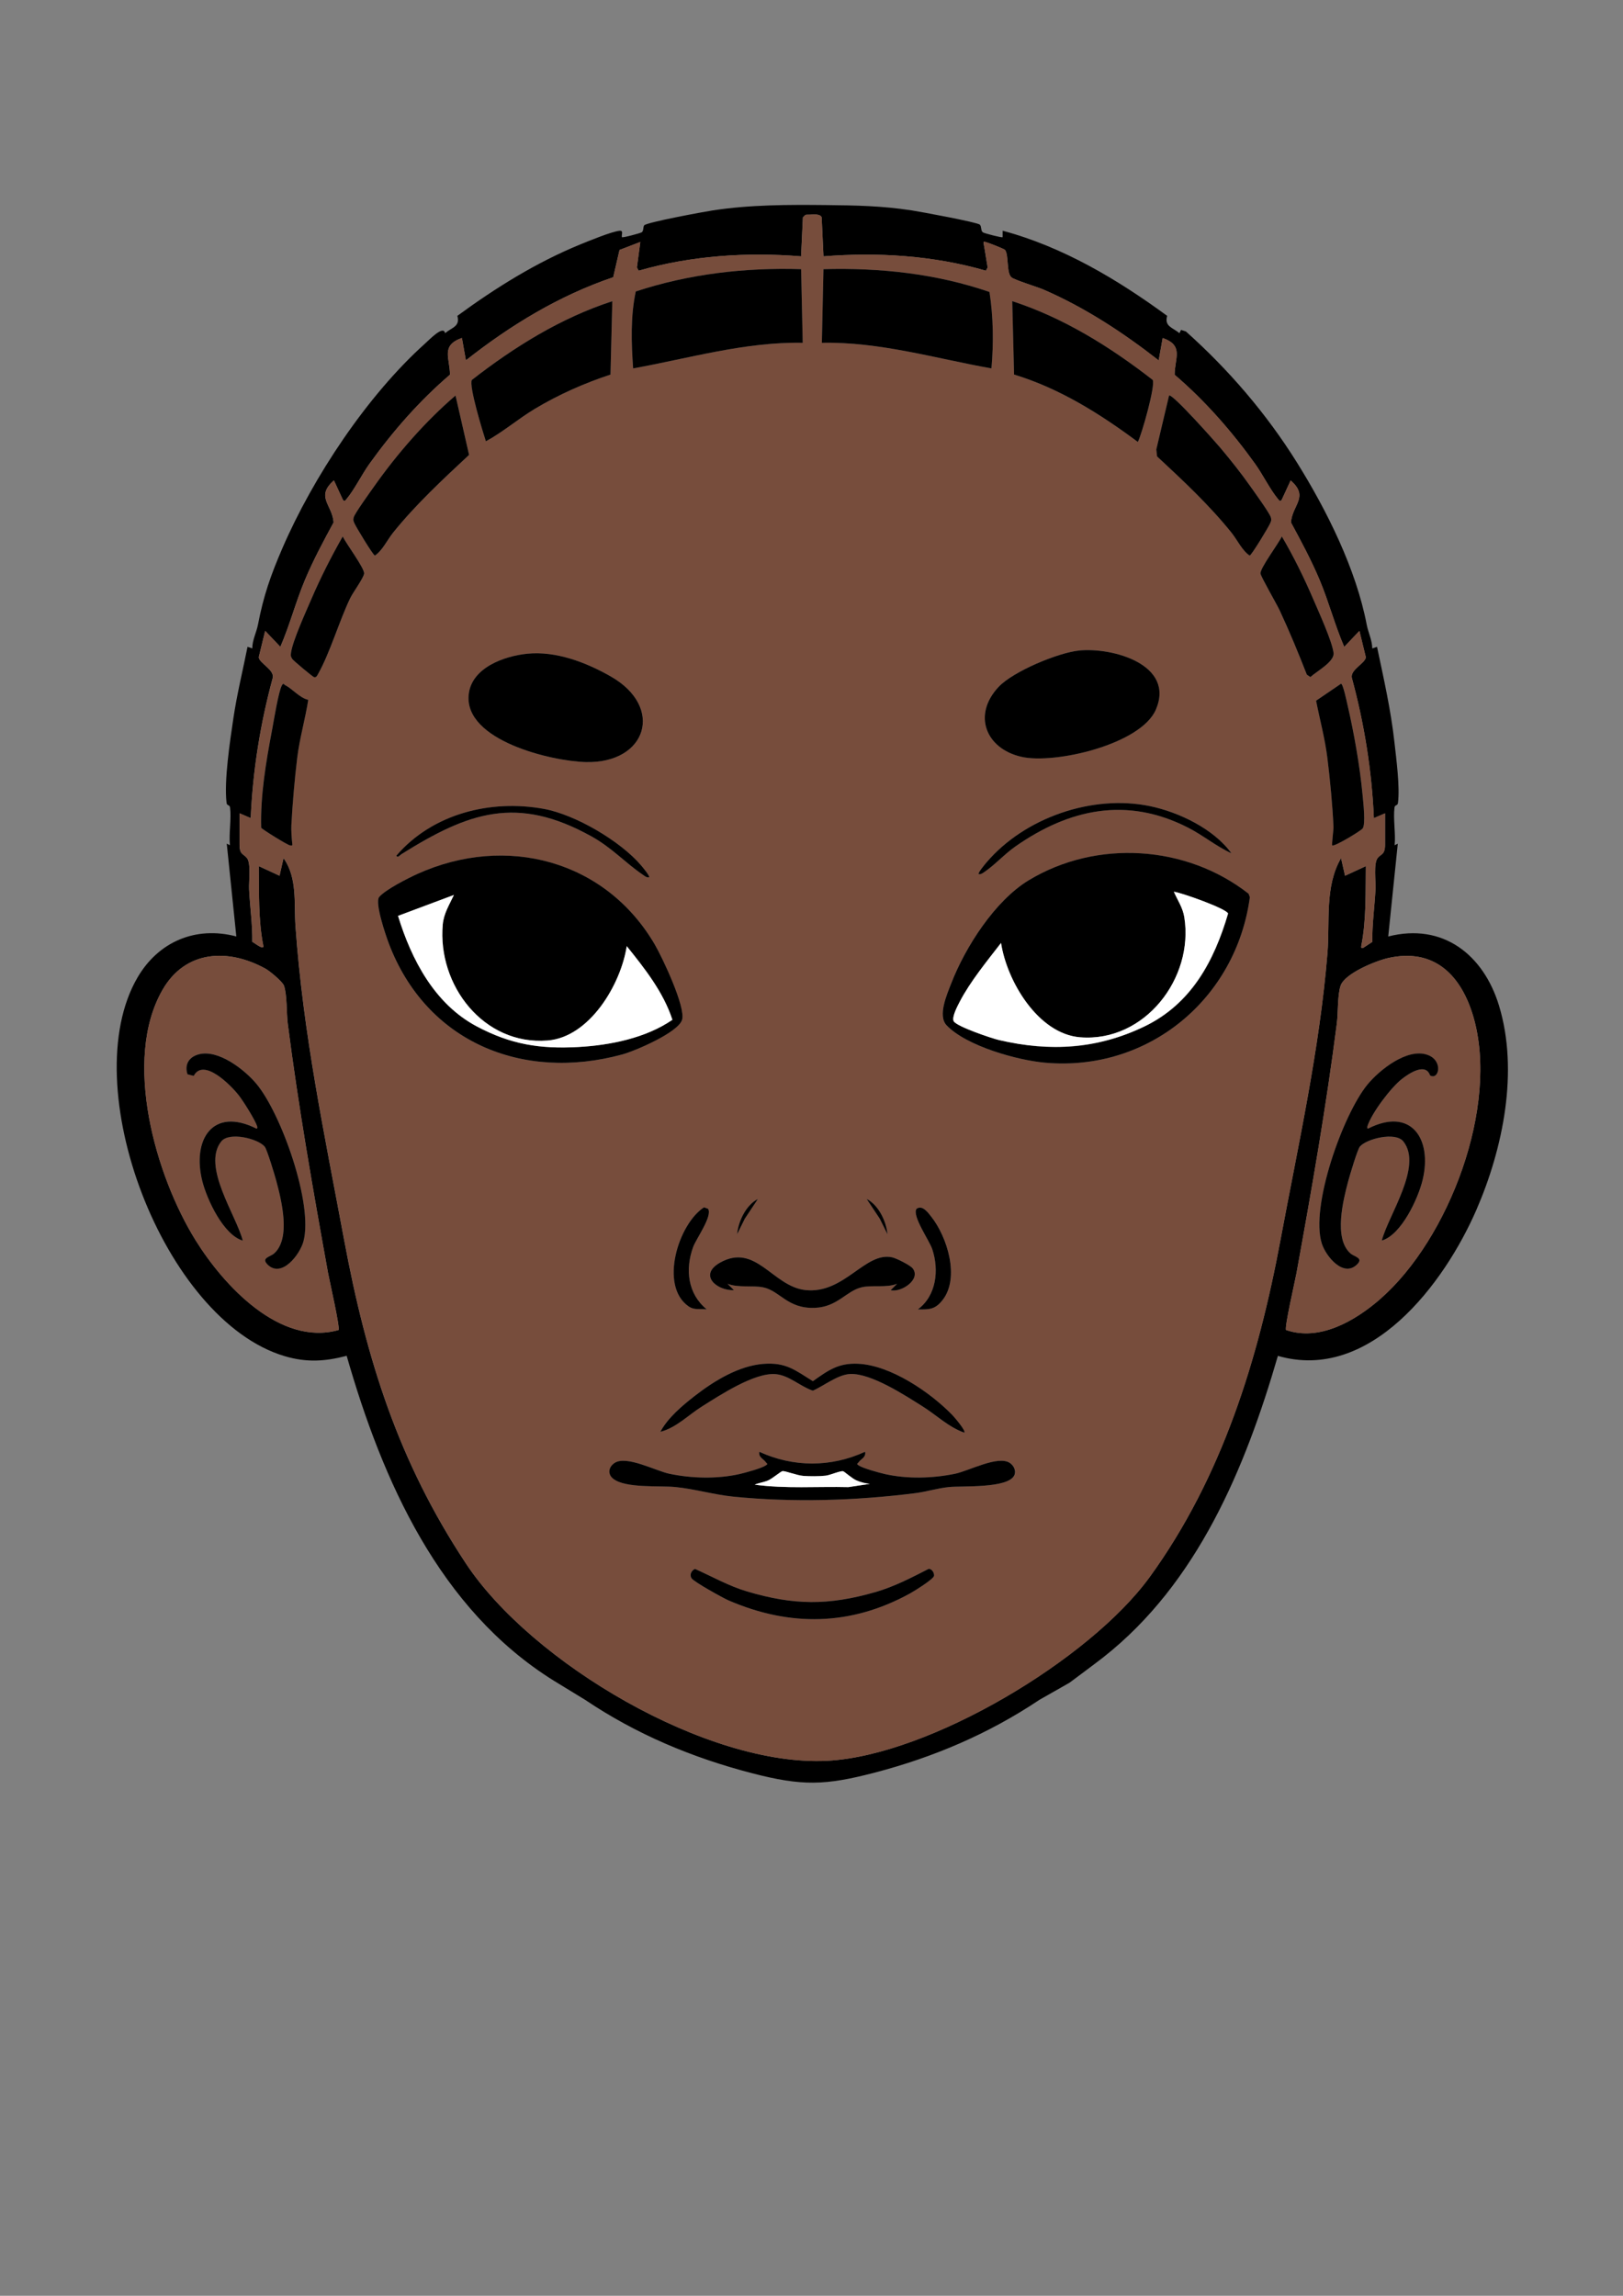 <?xml version="1.0" encoding="UTF-8"?>
<svg id="face" data-name="Calque 1" xmlns="http://www.w3.org/2000/svg" viewBox="0 0 595.28 841.89">
  <rect x="0" y="0" width="595.28" height="841.89" fill="#808080" stroke="none"/>
  <path d="M392.27,617.07s9.93-7.38,12.39-9.32c34.53-27.17,52.08-69.35,64.04-110.54,33.87,9.8,61.09-26.56,72.84-53.62,9.76-22.49,15.55-50.82,8.27-74.79-5.67-18.67-20.56-30.5-40.64-25.38l3.51-34.04-1.16.59c.43-4.32-.58-9.65-.05-13.83.14-1.12,1.12-.56,1.27-1.68.75-5.98-.6-16.01-1.29-22.27-1.31-11.81-3.94-23.4-6.39-34.99l-1.75.59c-.03-3.05-1.47-5.79-2.03-8.71-3.87-20.32-14.66-41.99-25.65-59.57-11.15-17.84-24.99-33.96-40.66-47.95l-1.79-.59-.58,1.21c-2.5-2.09-5.62-2.46-4.51-6.35-18.27-13.39-38.3-25.33-60.34-31.22v2.36c-.28.29-6.66-1.4-7.22-1.75-.87-.54-.45-2.13-1.13-2.82-.89-.91-21.97-4.78-24.98-5.24-11.06-1.69-20.41-1.84-31.54-1.96-13.83-.14-27.65-.15-41.47,1.96-3.04.46-24.48,4.4-25.16,5.5-.43.7-.14,2.14-.95,2.56-.72.37-6.91,2.05-7.21,1.75-.22-.87.73-2.49-.86-2.34-2.81.26-11.31,3.74-14.38,5-16.17,6.62-31.08,15.92-45.1,26.2,1.11,3.88-1.97,4.23-4.51,6.35-.56-3.08-5.74,2.38-7.33,3.8-21.24,19.07-41.05,48.95-52.32,75.02-4.32,9.98-6.95,17.54-8.96,28.01-.56,2.94-2.11,5.69-2.09,8.77l-1.75-.59c-1.74,8.73-3.88,17.38-5.19,26.21-1.23,8.29-3.49,23.12-2.49,31.05.14,1.12,1.12.56,1.27,1.68.53,4.18-.48,9.51-.05,13.83l-1.16-.59,3.51,34.04c-14.91-3.93-28.6,1.92-36.26,15.08-23.07,39.63,9.57,125.66,54.01,138.83,8,2.37,14.73,1.96,22.72-.13,13.15,45.85,33.99,93.01,75.98,119.14l11.48,7.01c18.86,12.69,39.37,21.26,61.36,26.95,18.23,4.72,26.69,4.49,44.84-.25,21.67-5.66,41.82-14.25,60.43-26.7M124.18,487.73c-21.52,6.06-42.14-16.38-52.39-32.84-14.74-23.66-26.94-66.2-12.18-91.9,8.36-14.56,24.05-15.36,37.84-7.72,1.51.84,6.21,4.73,6.71,6.2,1.17,3.4.89,10,1.38,13.88,3.92,30.59,9.28,61.11,14.78,91.44.51,2.81,4.46,20,3.85,20.94ZM421.63,578.36c-21.93,30.21-80.7,65.33-118.1,67.33-44.06,2.36-108.57-35.98-132.59-72.26-24.91-37.64-36.56-74.9-44.77-118.96-7.22-38.78-14.99-75.25-17.8-114.83-.59-8.27.79-17.63-4.38-24.95l-1.47,6.45-7.62-3.52c.12,9.49-.2,19.81,1.66,29.15.4,2.01-3.41-1.16-4.04-1.38.1-6.42-.85-12.89-1.17-19.24-.15-2.93.79-9.58-.81-11.53-1.31-1.59-2.69-1.16-2.69-4.93v-11.44l4.1,1.76c.75-17.41,3.53-34.7,8.1-51.51.55-2.96-4.94-5.28-5.16-7.48l2.36-9.67,5.57,5.85c3.42-7.86,5.63-16.43,8.99-24.45,3.04-7.26,6.8-14.27,10.55-21.18-.47-6.49-6.78-9.37.11-15.4l3.25,7.03c.59.96.94.34,1.45-.28,2.81-3.37,5.58-8.98,8.32-12.81,8.59-11.97,18.33-23.1,29.54-32.7-.02-6.14-3.48-10.69,4.38-13.48l1.47,8.21c16.3-12.86,34.25-23.78,54.03-30.47l2.31-10.01,7.63-2.93-1.25,9.35.64,1.19c19.29-5.53,39.6-6.87,59.57-5.26l.67-14.3.88-.88c.52-.17,1.11-.06,1.65-.11,1.25-.11,3.91-.33,4.35.99l.67,14.3c19.96-1.58,40.31-.31,59.57,5.26l.64-1.19c-.51-2.86-.89-5.73-1.43-8.58-.16-.85-.17-.96.74-.73.95.24,6.76,2.48,7.08,2.91,1.4,1.9.46,8.34,2.31,10.01,1.08.98,9.61,3.56,11.88,4.55,15.19,6.6,29.13,15.76,42.15,25.92l1.47-8.21c7.86,2.78,4.4,7.36,4.38,13.48,11.21,9.59,20.95,20.73,29.54,32.7,2.74,3.82,5.51,9.44,8.32,12.81.52.62.86,1.24,1.45.28l3.25-7.03c6.9,6.03.58,8.91.11,15.4,3.74,6.91,7.5,13.92,10.55,21.18,3.36,8.02,5.57,16.58,8.99,24.45l5.57-5.86,2.36,9.67c-.22,2.2-5.71,4.52-5.16,7.48,4.57,16.8,7.35,34.09,8.1,51.51l4.1-1.76v11.44c0,3.77-1.38,3.33-2.69,4.93-1.6,1.95-.66,8.6-.81,11.53-.33,6.36-1.27,12.82-1.17,19.24l-3.26,2.15c-.77.33-.93,0-.78-.77,1.87-9.34,1.54-19.66,1.66-29.15l-7.62,3.52-1.47-6.45c-6.06,10.35-4.05,23.33-4.99,34.9-2.89,35.4-10.69,70.06-17.18,104.88-8.2,44.02-21.45,87.24-48.05,123.89ZM506.24,476.36c-9.08,7.92-22.2,15.65-34.55,11.36-.62-.95,3.34-18.14,3.85-20.94,5.51-30.33,10.87-60.85,14.78-91.44.5-3.88.21-10.47,1.38-13.88,1.57-4.56,13.02-9.14,17.44-10.14,16.92-3.81,26.83,6.33,31.27,21.58,9.52,32.71-8.96,81.45-34.18,103.45Z"/>
  <path d="M87.87,298.24l4.1,1.76c.75-17.41,3.53-34.7,8.1-51.51.55-2.96-4.94-5.28-5.16-7.48l2.36-9.67,5.57,5.85c3.43-7.86,5.63-16.43,8.99-24.45,3.04-7.26,6.8-14.27,10.55-21.18-.47-6.49-6.78-9.37.11-15.4l3.25,7.03c.59.96.94.34,1.45-.28,2.81-3.37,5.58-8.98,8.32-12.81,8.59-11.97,18.33-23.1,29.54-32.7-.02-6.14-3.48-10.69,4.38-13.48l1.47,8.21c16.3-12.86,34.25-23.78,54.03-30.47l2.31-10.01,7.63-2.93-1.25,9.35.64,1.19c19.29-5.53,39.6-6.87,59.57-5.26l.67-14.3.88-.88c.52-.17,1.11-.06,1.65-.11,1.25-.11,3.91-.33,4.35.99l.67,14.3c19.96-1.58,40.31-.31,59.57,5.26l.64-1.19c-.51-2.86-.89-5.73-1.43-8.58-.16-.85-.17-.96.74-.73s6.76,2.48,7.08,2.91c1.4,1.9.46,8.34,2.31,10.01,1.08.98,9.61,3.56,11.88,4.55,15.19,6.6,29.13,15.76,42.15,25.92l1.47-8.21c7.86,2.78,4.4,7.36,4.38,13.48,11.21,9.59,20.95,20.73,29.54,32.7,2.74,3.82,5.51,9.44,8.32,12.81.52.62.86,1.24,1.45.28l3.25-7.03c6.9,6.03.58,8.91.11,15.4,3.74,6.91,7.5,13.92,10.55,21.18,3.36,8.02,5.57,16.58,8.99,24.45l5.57-5.86,2.36,9.67c-.22,2.2-5.71,4.52-5.16,7.48,4.57,16.8,7.35,34.09,8.1,51.51l4.1-1.76v11.44c0,3.77-1.38,3.33-2.69,4.93-1.6,1.95-.66,8.6-.81,11.53-.33,6.36-1.27,12.82-1.17,19.24l-3.26,2.15c-.77.33-.93,0-.78-.77,1.87-9.34,1.54-19.66,1.66-29.15l-7.62,3.52-1.47-6.45c-6.06,10.35-4.05,23.33-4.99,34.9-2.89,35.4-10.69,70.06-17.18,104.88-8.2,44.02-21.45,87.24-48.05,123.89-21.93,30.21-80.7,65.33-118.1,67.33-44.06,2.36-108.57-35.98-132.59-72.26-24.91-37.64-36.56-74.9-44.77-118.96-7.22-38.78-14.99-75.25-17.8-114.83-.59-8.27.79-17.63-4.38-24.95l-1.47,6.45-7.62-3.52c.12,9.49-.2,19.81,1.66,29.15.4,2.01-3.41-1.16-4.04-1.38.1-6.42-.85-12.89-1.17-19.24-.15-2.93.79-9.58-.81-11.53-1.31-1.59-2.69-1.16-2.69-4.93v-11.44ZM293.83,98.71c-20.57-.64-41.12,1.74-60.64,8.17-1.95,9.06-1.64,18.91-.97,28.22,20.51-3.71,41.22-9.81,62.2-9.39l-.59-27ZM362.92,107.07c-19.51-6.73-40.26-8.94-60.89-8.36l-.59,27c21.06-.44,41.63,5.71,62.2,9.39.81-9.35.7-18.83-.72-28.03ZM224.58,110.45c-18.85,6.14-35.96,16.75-51.5,28.87-1.2,2.05,4.05,19.18,5.14,22.49,6.29-3.4,11.83-8.23,18.02-11.94,8.71-5.21,18.04-9.34,27.68-12.52l.67-26.91ZM422.78,139.32c-15.56-12.09-32.64-22.75-51.5-28.87l.67,26.91c16.72,5.09,31.49,14.37,45.4,24.72,1.49-2.95,6.54-20.86,5.44-22.75ZM167.08,145.07c-10.98,9.37-21.45,21.41-29.81,33.27-1.36,1.93-7.08,9.84-7.5,11.33-.29,1.02-.18,1.25.21,2.18.55,1.34,6.85,11.75,7.54,11.89,2.8-1.89,4.48-5.69,6.71-8.46,8.25-10.27,18.2-19.49,27.83-28.46l-4.97-21.74ZM428.79,145.07l-4.67,19.73.28,2.56c9.43,8.78,19.17,17.86,27.25,27.91,2.23,2.77,3.91,6.57,6.71,8.46.69-.14,6.98-10.55,7.54-11.89.38-.93.5-1.15.21-2.18-.42-1.49-6.14-9.4-7.5-11.33-3.42-4.86-7.23-9.63-11.05-14.18-1.33-1.58-17.72-20.14-18.76-19.09ZM125.72,196.73c-4.23,7.45-8.15,15.19-11.55,23.06-1.96,4.54-6.86,15.28-7.42,19.63-.15,1.12-.11,1.26.45,2.21.35.6,7.5,6.57,8.01,6.69.9.21,1.21-.73,1.54-1.31,4.24-7.5,7.7-19.32,11.69-27.63,1.02-2.13,4.86-7.3,5.11-9.01.28-1.89-6.7-11.11-7.82-13.64ZM470.15,196.73c-1.13,2.53-8.1,11.75-7.82,13.64.19,1.25,5.92,11.12,7.05,13.54,3.6,7.7,6.84,15.59,9.94,23.51l1.3.89c2.23-2.09,8.92-5.64,8.5-8.87-.57-4.38-5.46-15.06-7.42-19.63-3.38-7.88-7.21-15.68-11.55-23.06ZM395.8,238.55c-7.72.77-24.19,7.65-29.52,13.31-9.68,10.27-4.74,22.71,8.39,25.67,12.26,2.77,43.77-4.56,49.27-17.3,7.13-16.54-15.88-22.91-28.14-21.69ZM193.37,239.73c-8.51.86-20.42,5.13-21.45,14.96-1.78,16.89,30.5,24.48,43,24.77,22.36.52,28.84-20.15,9.1-31.4-9.03-5.15-20.11-9.4-30.64-8.33ZM113.06,256.63c-3.21-.72-5.73-3.99-8.45-5.36-.49-.25-.6-1.01-1.2.01-1.26,2.16-3.01,13.1-3.62,16.33-2.2,11.63-4.34,24.11-4,35.91.37.61,9.6,6.33,10.55,6.47,1.02.15.93.03.82-.86-.2-1.7-.39-4.78-.31-6.4.37-7.64,1.21-17.13,2.14-24.74s2.94-14.21,4.06-21.37ZM488.63,309.98c.65.68,10.39-5.27,11.14-6.16,1.22-1.46.23-9.85,0-12.32-.99-10.54-3.16-22.84-5.56-33.17-.28-1.21-1.61-7.61-2.35-7.61l-9.14,6.22c1.38,7.01,3.28,13.95,4.15,21.06.94,7.68,1.9,17.56,2.23,25.23.04,1.01-.69,6.5-.46,6.74ZM451.66,312.91c-6.41-8.92-19.2-15.1-29.92-17.31-21.07-4.36-45.85,4.21-59.84,20.56-.46.54-3.36,3.99-2.95,4.38.95.16,1.59-.45,2.3-.93,3.65-2.49,7.31-6.53,11.26-9.28,19.75-13.76,40.77-18.26,63.11-6.91,5.47,2.78,10.43,6.9,16.04,9.48ZM238.08,321.71c.42-.39-2.49-3.84-2.95-4.38-7.65-8.94-24.07-18.57-35.64-20.69-19.61-3.59-40.94,1.81-54.11,17.16.54.94,1.32-.22,1.82-.53,24.6-15.4,42.36-21.78,69.78-6.53,7.59,4.22,12.26,9.6,18.81,14.05.71.48,1.35,1.08,2.3.93ZM457.96,327.76c-22.81-17.89-55.75-19.99-80.62-4.97-12.41,7.5-23.29,24.5-28.46,37.85-1.6,4.14-5.03,11.88-1.68,15.38,7.28,7.59,25.89,12.79,36.18,13.7,37.93,3.33,70-23.48,75.03-60.7l-.46-1.25ZM139.08,328.94c-1.72,2.05,2.41,14.08,3.51,16.99,13.7,36.2,48.94,50.76,85.64,40.76,4.59-1.25,20.63-8.28,21.94-12.72s-7.29-22.94-10.02-27.61c-18.09-30.95-54.52-40.51-86.96-25.91-3.46,1.56-11.84,5.78-14.11,8.5ZM270.36,452.59l2.82-5.68,4.8-7.23c-4.33,2.18-7.2,8.16-7.62,12.91ZM325.5,452.59c-.42-4.75-3.29-10.73-7.62-12.91l4.8,7.23,2.82,5.68ZM259.71,443.29l-1.49-.56c-9.44,6.14-16.43,28.73-5.76,36.26,2.22,1.57,4.15.86,6.75,1.17-6.96-5.67-7.98-14.67-4.98-22.87,1.12-3.07,7.17-11.35,5.48-14ZM336.66,480.17c4.26.03,6.34.06,9.11-3.5,6.33-8.15,1.67-23.06-4.17-30.48-1.32-1.67-3.34-4.45-5.44-2.9-1.69,2.66,4.73,11.55,5.81,14.85,2.5,7.65,1.5,16.95-5.3,22.02ZM334.72,465.08c-.91-1.13-5.94-3.66-7.44-4-9.96-2.25-17.61,13.57-31.92,11.98-12-1.34-18.16-17.44-31.28-10.04-7.94,4.48-1.32,10.28,5.11,10.09l-2.35-2.34c4.03,1.54,9.24.52,13.07,1.3,6.14,1.26,8.89,7.9,18.92,7.52,8.32-.31,11.48-6.14,17.13-7.52,3.84-.94,9.05.27,13.07-1.3l-2.35,2.34c3.91.94,11.26-4,8.04-8.04ZM353.67,525.36c.6-.72-3.62-5.64-4.4-6.45-8.14-8.4-22.64-18.27-34.59-18.81-7.2-.33-10.92,2.4-16.56,6.39-6.55-4.08-9.9-6.96-18.08-6.35-9.08.67-18.22,6.28-25.22,11.74-4.59,3.58-9.89,8.01-12.64,13.18,5.82-1.48,10.26-6.17,15.31-9.33,6.57-4.11,19.25-12.48,26.97-11.82,4.98.43,9.07,4.54,13.66,6.06,4.05-1.78,9.18-5.91,13.67-6.11,7.64-.35,20.04,7.77,26.56,11.87,5.12,3.22,9.54,7.62,15.3,9.63ZM317.29,532.4c-12.48,5.72-26.24,5.72-38.71,0-.45,2,1.54,2.61,2.35,3.81.38.56.97.52,0,1.17-1.63,1.09-7.56,2.7-9.72,3.19-8.07,1.81-17.5,1.59-25.61-.12-5.09-1.07-15.79-6.85-20.14-3.97-2.18,1.45-2.71,4.07-.48,5.81,4.52,3.55,17.02,2.45,22.8,3.02,7.06.7,14.04,2.79,21.14,3.51,21.92,2.21,45.01,1.48,66.79-1.26,4.14-.52,8.24-1.83,12.42-2.25,4.91-.49,21.57.56,23.92-4.27.8-1.64-.16-3.6-1.61-4.56-4.35-2.89-14.99,2.91-20.13,3.97-8.19,1.68-17.47,1.95-25.61.12-2.16-.49-8.1-2.1-9.72-3.19-.98-.65-.38-.61,0-1.17.8-1.2,2.79-1.82,2.35-3.81ZM254.89,575.33c-1.33.59-2.08,2.12-1.27,3.43s11.53,7.24,13.59,8.13c22.55,9.73,44.85,9.38,66.52-2.55,1.53-.84,8.72-5.28,8.83-6.48.12-1.09-.82-2.64-1.99-2.53-6.43,3.28-12.65,6.54-19.64,8.54-17.17,4.91-29.81,4.8-46.93-.26-6.75-2-12.74-5.44-19.13-8.28Z" style="fill: #774d3c;"/>
  <path d="M124.18,487.73c-21.52,6.06-42.14-16.38-52.39-32.84-14.74-23.66-26.94-66.2-12.18-91.9,8.36-14.56,24.05-15.36,37.84-7.72,1.51.84,6.21,4.73,6.71,6.2,1.17,3.4.89,10,1.38,13.88,3.92,30.59,9.28,61.11,14.78,91.44.51,2.81,4.46,20,3.85,20.94ZM98.01,463.58c5.17,5.38,11.98-3.49,13.29-8.39,3.67-13.66-8.17-46.9-17.27-57.78-4.36-5.22-14.13-12.84-21.32-10.75-3.49,1.01-5.07,3.76-3.95,7.27l2.29.58c3.57-6.75,13.57,3.39,16.47,7.06,1.68,2.12,6.03,9.03,6.79,11.41.09.3.16.96-.28.86-16.09-8.07-23.64,4.12-19.83,19.25,1.69,6.73,7.72,19.76,14.84,21.83-2.38-9.28-15.12-27.25-7.89-36.36,2.9-3.65,13.43-1.07,15.94,1.9.85,1.01,3.7,10.5,4.23,12.5,1.87,7.03,5.49,21.15-.8,26.69-1.4,1.24-4.75,1.58-2.51,3.91Z" style="fill: #774d3c;"/>
  <path d="M471.69,487.73c-.62-.95,3.34-18.14,3.85-20.94,5.51-30.33,10.87-60.85,14.78-91.44.5-3.88.21-10.47,1.38-13.88,1.57-4.56,13.02-9.14,17.44-10.14,16.92-3.81,26.83,6.33,31.27,21.58,9.52,32.71-8.96,81.45-34.18,103.45-9.08,7.92-22.2,15.65-34.55,11.36ZM524.52,394.38c3.28,1.93,4.97-5.45-.95-7.54-7.39-2.61-17.59,5.51-22.01,10.9-9,10.96-21.1,44.84-16.72,58.36,1.51,4.67,8.01,12.64,13.02,7.49,2.24-2.31-1.11-2.69-2.51-3.91-6.28-5.49-2.67-19.66-.8-26.69.54-2.02,3.36-11.47,4.23-12.5,2.41-2.87,13.05-5.54,15.94-1.9,7.23,9.1-5.52,27.08-7.89,36.36,7.18-2.1,13.35-15.46,14.98-22.28,3.6-15.04-4.27-26.78-19.97-18.8-.44.09-.38-.57-.28-.86,1.54-4.82,8.58-14.15,12.62-17.31,2.66-2.08,8.72-6.11,10.35-1.3Z" style="fill: #774d3c;"/>
  <path d="M457.96,327.76l.46,1.25c-5.03,37.22-37.11,64.03-75.03,60.7-10.29-.9-28.9-6.11-36.18-13.7-3.35-3.5.07-11.24,1.68-15.38,5.17-13.35,16.05-30.35,28.46-37.85,24.87-15.02,57.8-12.92,80.62,4.97ZM367.16,345.78c-5.07,6.55-11.33,14.2-15.14,21.53-.8,1.54-3.08,5.81-2.19,7.23,1.22,1.93,13.83,6.21,16.62,6.86,18.88,4.4,35.82,3.43,53.33-5.01s25.53-23.94,30.65-41.39c-.51-1.77-17.02-7.64-19.89-8.01,1.38,3.17,3.28,5.82,3.84,9.36,3.56,22.33-14.5,45.88-38.16,44.03-15.5-1.21-26.94-20.64-29.06-34.61Z"/>
  <path d="M139.08,328.94c2.27-2.71,10.65-6.94,14.11-8.5,32.44-14.6,68.86-5.04,86.96,25.91,2.73,4.67,11.39,22.96,10.02,27.61s-17.35,11.47-21.94,12.72c-36.7,10-71.94-4.56-85.64-40.76-1.1-2.91-5.22-14.94-3.51-16.99ZM166.49,328.18l-20.5,7.67c4.93,16.1,13.44,32.36,28.91,40.55,12.43,6.58,23.05,8.32,37.09,7.55,11.72-.64,24.88-3.27,34.63-9.99-3.28-10.13-10.19-18.86-16.75-27.01-2.11,13.94-13.55,33.4-29.06,34.61-23.46,1.83-40.4-20.31-38.42-42.53.36-4.08,2.44-7.29,4.1-10.86Z"/>
  <path d="M193.37,239.73c10.53-1.07,21.61,3.18,30.64,8.33,19.74,11.25,13.26,31.92-9.1,31.4-12.5-.29-44.77-7.88-43-24.77,1.03-9.82,12.94-14.09,21.45-14.96Z"/>
  <path d="M395.8,238.55c12.26-1.22,35.27,5.14,28.14,21.69-5.5,12.74-37.01,20.07-49.27,17.3-13.13-2.96-18.07-15.4-8.39-25.67,5.34-5.66,21.8-12.54,29.52-13.31Z"/>
  <path d="M362.92,107.07c1.42,9.2,1.54,18.68.72,28.03-20.57-3.67-41.14-9.83-62.2-9.39l.59-27c20.63-.58,41.38,1.64,60.89,8.36Z"/>
  <path d="M293.83,98.71l.59,27c-20.98-.42-41.69,5.68-62.2,9.39-.67-9.31-.98-19.16.97-28.22,19.52-6.43,40.08-8.81,60.64-8.17Z"/>
  <path d="M224.58,110.45l-.67,26.91c-9.64,3.18-18.97,7.31-27.68,12.52-6.19,3.71-11.73,8.54-18.02,11.94-1.09-3.32-6.34-20.44-5.14-22.49,15.54-12.12,32.65-22.74,51.5-28.87Z"/>
  <path d="M422.78,139.32c1.1,1.89-3.95,19.81-5.44,22.75-13.9-10.34-28.68-19.63-45.4-24.72l-.67-26.91c18.86,6.12,35.94,16.78,51.5,28.87Z"/>
  <path d="M317.29,532.4c.45,2-1.54,2.61-2.35,3.81-.38.56-.97.52,0,1.17,1.63,1.09,7.56,2.7,9.72,3.19,8.15,1.83,17.42,1.56,25.61-.12,5.14-1.06,15.79-6.86,20.13-3.97,1.45.96,2.4,2.92,1.61,4.56-2.35,4.83-19.01,3.78-23.92,4.27-4.19.42-8.28,1.73-12.42,2.25-21.78,2.75-44.88,3.47-66.79,1.26-7.09-.72-14.07-2.81-21.14-3.51-5.78-.58-18.27.53-22.8-3.02-2.23-1.75-1.7-4.37.48-5.81,4.34-2.88,15.05,2.9,20.14,3.97,8.12,1.71,17.54,1.93,25.61.12,2.16-.49,8.1-2.1,9.72-3.19.98-.65.38-.61,0-1.17-.8-1.2-2.79-1.82-2.35-3.81,12.48,5.72,26.23,5.72,38.71,0ZM319.05,544.15c-1.7-.17-3.34-.58-4.91-1.26-1.66-.71-4.42-3.24-4.89-3.36-1.02-.26-4.73,1.42-6.4,1.61-2.24.27-5.9.26-8.18.09-2.41-.18-6.47-1.82-7.63-1.76-.62.03-3.77,2.75-5.33,3.42s-3.33.86-4.92,1.55c11.35,1.56,22.9.62,34.36.9l7.89-1.19Z"/>
  <path d="M428.79,145.07c1.03-1.05,17.43,17.5,18.76,19.09,3.82,4.55,7.63,9.32,11.05,14.18,1.36,1.93,7.08,9.84,7.5,11.33.29,1.02.18,1.25-.21,2.18-.55,1.34-6.85,11.75-7.54,11.89-2.8-1.89-4.48-5.69-6.71-8.46-8.08-10.05-17.82-19.14-27.25-27.91l-.28-2.56,4.67-19.73Z"/>
  <path d="M167.08,145.07l4.97,21.74c-9.62,8.97-19.57,18.2-27.83,28.46-2.23,2.77-3.91,6.57-6.71,8.46-.69-.14-6.98-10.55-7.54-11.89-.38-.93-.5-1.15-.21-2.18.42-1.49,6.14-9.4,7.5-11.33,8.36-11.86,18.83-23.89,29.81-33.27Z"/>
  <path d="M113.06,256.63c-1.12,7.16-3.19,14.15-4.06,21.37-.92,7.61-1.76,17.1-2.14,24.74-.08,1.62.11,4.69.31,6.4.1.88.2,1.01-.82.86-.96-.14-10.19-5.86-10.55-6.47-.34-11.8,1.79-24.27,4-35.91.61-3.23,2.36-14.17,3.62-16.33.6-1.02.71-.26,1.2-.01,2.72,1.37,5.24,4.64,8.45,5.36Z"/>
  <path d="M488.63,309.98c-.23-.24.5-5.73.46-6.74-.32-7.67-1.28-17.56-2.23-25.23-.87-7.11-2.77-14.05-4.15-21.06l9.14-6.22c.74,0,2.07,6.4,2.35,7.61,2.4,10.33,4.58,22.62,5.56,33.17.23,2.47,1.22,10.86,0,12.32-.75.9-10.49,6.84-11.14,6.16Z"/>
  <path d="M334.72,465.08c3.23,4.04-4.13,8.99-8.04,8.04l2.35-2.34c-4.02,1.58-9.23.36-13.07,1.3-5.65,1.38-8.82,7.21-17.13,7.52-10.04.37-12.79-6.27-18.92-7.52-3.83-.78-9.03.24-13.07-1.3l2.35,2.34c-6.43.19-13.04-5.61-5.11-10.09,13.12-7.4,19.28,8.7,31.28,10.04,14.31,1.59,21.96-14.23,31.92-11.98,1.5.34,6.54,2.86,7.44,4Z"/>
  <path d="M470.15,196.73c4.34,7.39,8.17,15.18,11.55,23.06,1.96,4.57,6.85,15.25,7.42,19.63.42,3.23-6.28,6.79-8.5,8.87l-1.3-.89c-3.1-7.92-6.34-15.8-9.94-23.51-1.13-2.42-6.86-12.29-7.05-13.54-.28-1.89,6.7-11.11,7.82-13.64Z"/>
  <path d="M125.72,196.73c1.13,2.53,8.1,11.75,7.82,13.64-.26,1.72-4.09,6.89-5.11,9.01-3.99,8.31-7.45,20.13-11.69,27.63-.33.58-.64,1.52-1.54,1.31-.51-.12-7.66-6.09-8.01-6.69-.56-.96-.6-1.09-.45-2.21.56-4.35,5.47-15.09,7.42-19.63,3.39-7.88,7.31-15.62,11.55-23.06Z"/>
  <path d="M353.67,525.36c-5.76-2.01-10.18-6.42-15.3-9.63-6.52-4.1-18.92-12.22-26.56-11.87-4.5.2-9.63,4.34-13.67,6.11-4.6-1.51-8.68-5.63-13.66-6.06-7.72-.66-20.4,7.71-26.97,11.82-5.05,3.16-9.49,7.85-15.31,9.33,2.75-5.17,8.05-9.61,12.64-13.18,7.01-5.46,16.15-11.07,25.22-11.74,8.17-.61,11.52,2.27,18.08,6.35,5.64-3.99,9.36-6.72,16.56-6.39,11.94.54,26.44,10.41,34.59,18.81.78.81,5,5.73,4.4,6.45Z"/>
  <path d="M254.89,575.33c6.38,2.84,12.38,6.28,19.13,8.28,17.12,5.07,29.75,5.18,46.93.26,6.99-2,13.21-5.26,19.64-8.54,1.17-.11,2.11,1.44,1.99,2.53-.12,1.2-7.3,5.64-8.83,6.48-21.67,11.92-43.98,12.28-66.52,2.55-2.06-.89-12.78-6.83-13.59-8.13s-.06-2.84,1.27-3.43Z"/>
  <path d="M238.08,321.71c-.95.16-1.59-.45-2.3-.93-6.55-4.45-11.22-9.82-18.81-14.05-27.41-15.25-45.18-8.87-69.78,6.53-.5.31-1.28,1.47-1.82.53,13.17-15.35,34.5-20.75,54.11-17.16,11.57,2.12,27.99,11.75,35.64,20.69.46.54,3.36,3.99,2.95,4.38Z"/>
  <path d="M451.66,312.91c-5.61-2.58-10.56-6.7-16.04-9.48-22.34-11.35-43.36-6.85-63.11,6.91-3.95,2.75-7.61,6.79-11.26,9.28-.71.48-1.35,1.08-2.3.93-.42-.39,2.49-3.84,2.95-4.38,13.99-16.35,38.77-24.92,59.84-20.56,10.71,2.22,23.5,8.39,29.92,17.31Z"/>
  <path d="M259.71,443.29c1.69,2.65-4.36,10.93-5.48,14-3,8.21-1.98,17.2,4.98,22.87-2.6-.31-4.53.4-6.75-1.17-10.67-7.54-3.68-30.13,5.76-36.26l1.49.56Z"/>
  <path d="M336.66,480.17c6.8-5.07,7.81-14.37,5.3-22.02-1.08-3.3-7.49-12.2-5.81-14.85,2.1-1.55,4.12,1.22,5.44,2.9,5.84,7.42,10.5,22.33,4.17,30.48-2.77,3.56-4.85,3.53-9.11,3.5Z"/>
  <path d="M270.36,452.59c.42-4.75,3.29-10.73,7.62-12.91l-4.8,7.23-2.82,5.68Z"/>
  <path d="M325.5,452.59l-2.82-5.68-4.8-7.23c4.33,2.18,7.2,8.16,7.62,12.91Z"/>
  <path d="M98.01,463.58c-2.24-2.33,1.11-2.68,2.51-3.91,6.29-5.55,2.67-19.67.8-26.69-.53-2-3.38-11.49-4.23-12.5-2.51-2.97-13.04-5.55-15.94-1.9-7.23,9.1,5.52,27.08,7.89,36.36-7.11-2.07-13.15-15.1-14.84-21.83-3.8-15.13,3.74-27.32,19.83-19.25.44.09.38-.57.28-.86-.76-2.37-5.11-9.28-6.79-11.41-2.9-3.67-12.89-13.81-16.47-7.06l-2.29-.58c-1.13-3.51.46-6.25,3.95-7.27,7.2-2.09,16.96,5.53,21.32,10.75,9.1,10.88,20.94,44.12,17.27,57.78-1.31,4.89-8.12,13.76-13.29,8.39Z"/>
  <path d="M524.52,394.38c-1.63-4.81-7.69-.78-10.35,1.3-4.04,3.16-11.09,12.49-12.62,17.31-.09.3-.16.96.28.86,15.7-7.98,23.57,3.76,19.97,18.8-1.63,6.82-7.8,20.18-14.98,22.28,2.38-9.28,15.12-27.25,7.89-36.36-2.89-3.64-13.52-.97-15.94,1.9-.87,1.03-3.69,10.48-4.23,12.5-1.87,7.03-5.49,21.2.8,26.69,1.4,1.22,4.75,1.6,2.51,3.91-5.01,5.15-11.51-2.82-13.02-7.49-4.37-13.52,7.73-47.4,16.72-58.36,4.43-5.39,14.62-13.51,22.01-10.9,5.92,2.09,4.23,9.47.95,7.54Z"/>
  <path d="M367.16,345.78c2.12,13.97,13.56,33.4,29.06,34.61,23.66,1.85,41.72-21.7,38.16-44.03-.57-3.54-2.46-6.19-3.84-9.36,2.87.37,19.38,6.24,19.89,8.01-5.11,17.45-13.74,33.24-30.65,41.39s-34.45,9.4-53.33,5.01c-2.8-.65-15.41-4.93-16.62-6.86-.9-1.42,1.39-5.69,2.19-7.23,3.81-7.34,10.07-14.98,15.14-21.53Z" style="fill: #fff;"/>
  <path d="M166.49,328.18c-1.66,3.57-3.73,6.78-4.1,10.86-1.98,22.23,14.96,44.37,38.42,42.53,15.51-1.21,26.95-20.68,29.06-34.61,6.56,8.15,13.47,16.88,16.75,27.01-9.75,6.72-22.91,9.35-34.63,9.99-14.04.76-24.66-.97-37.09-7.55-15.47-8.19-23.97-24.45-28.91-40.55l20.5-7.67Z" style="fill: #fff;"/>
  <path d="M319.05,544.15l-7.89,1.19c-11.46-.28-23,.65-34.36-.9,1.59-.68,3.29-.85,4.92-1.55s4.71-3.39,5.33-3.42c1.16-.06,5.22,1.58,7.63,1.76,2.28.17,5.93.18,8.18-.09,1.67-.2,5.38-1.87,6.4-1.61.47.12,3.23,2.65,4.89,3.36,1.57.68,3.21,1.09,4.91,1.26Z" style="fill: #fff;"/>
</svg>